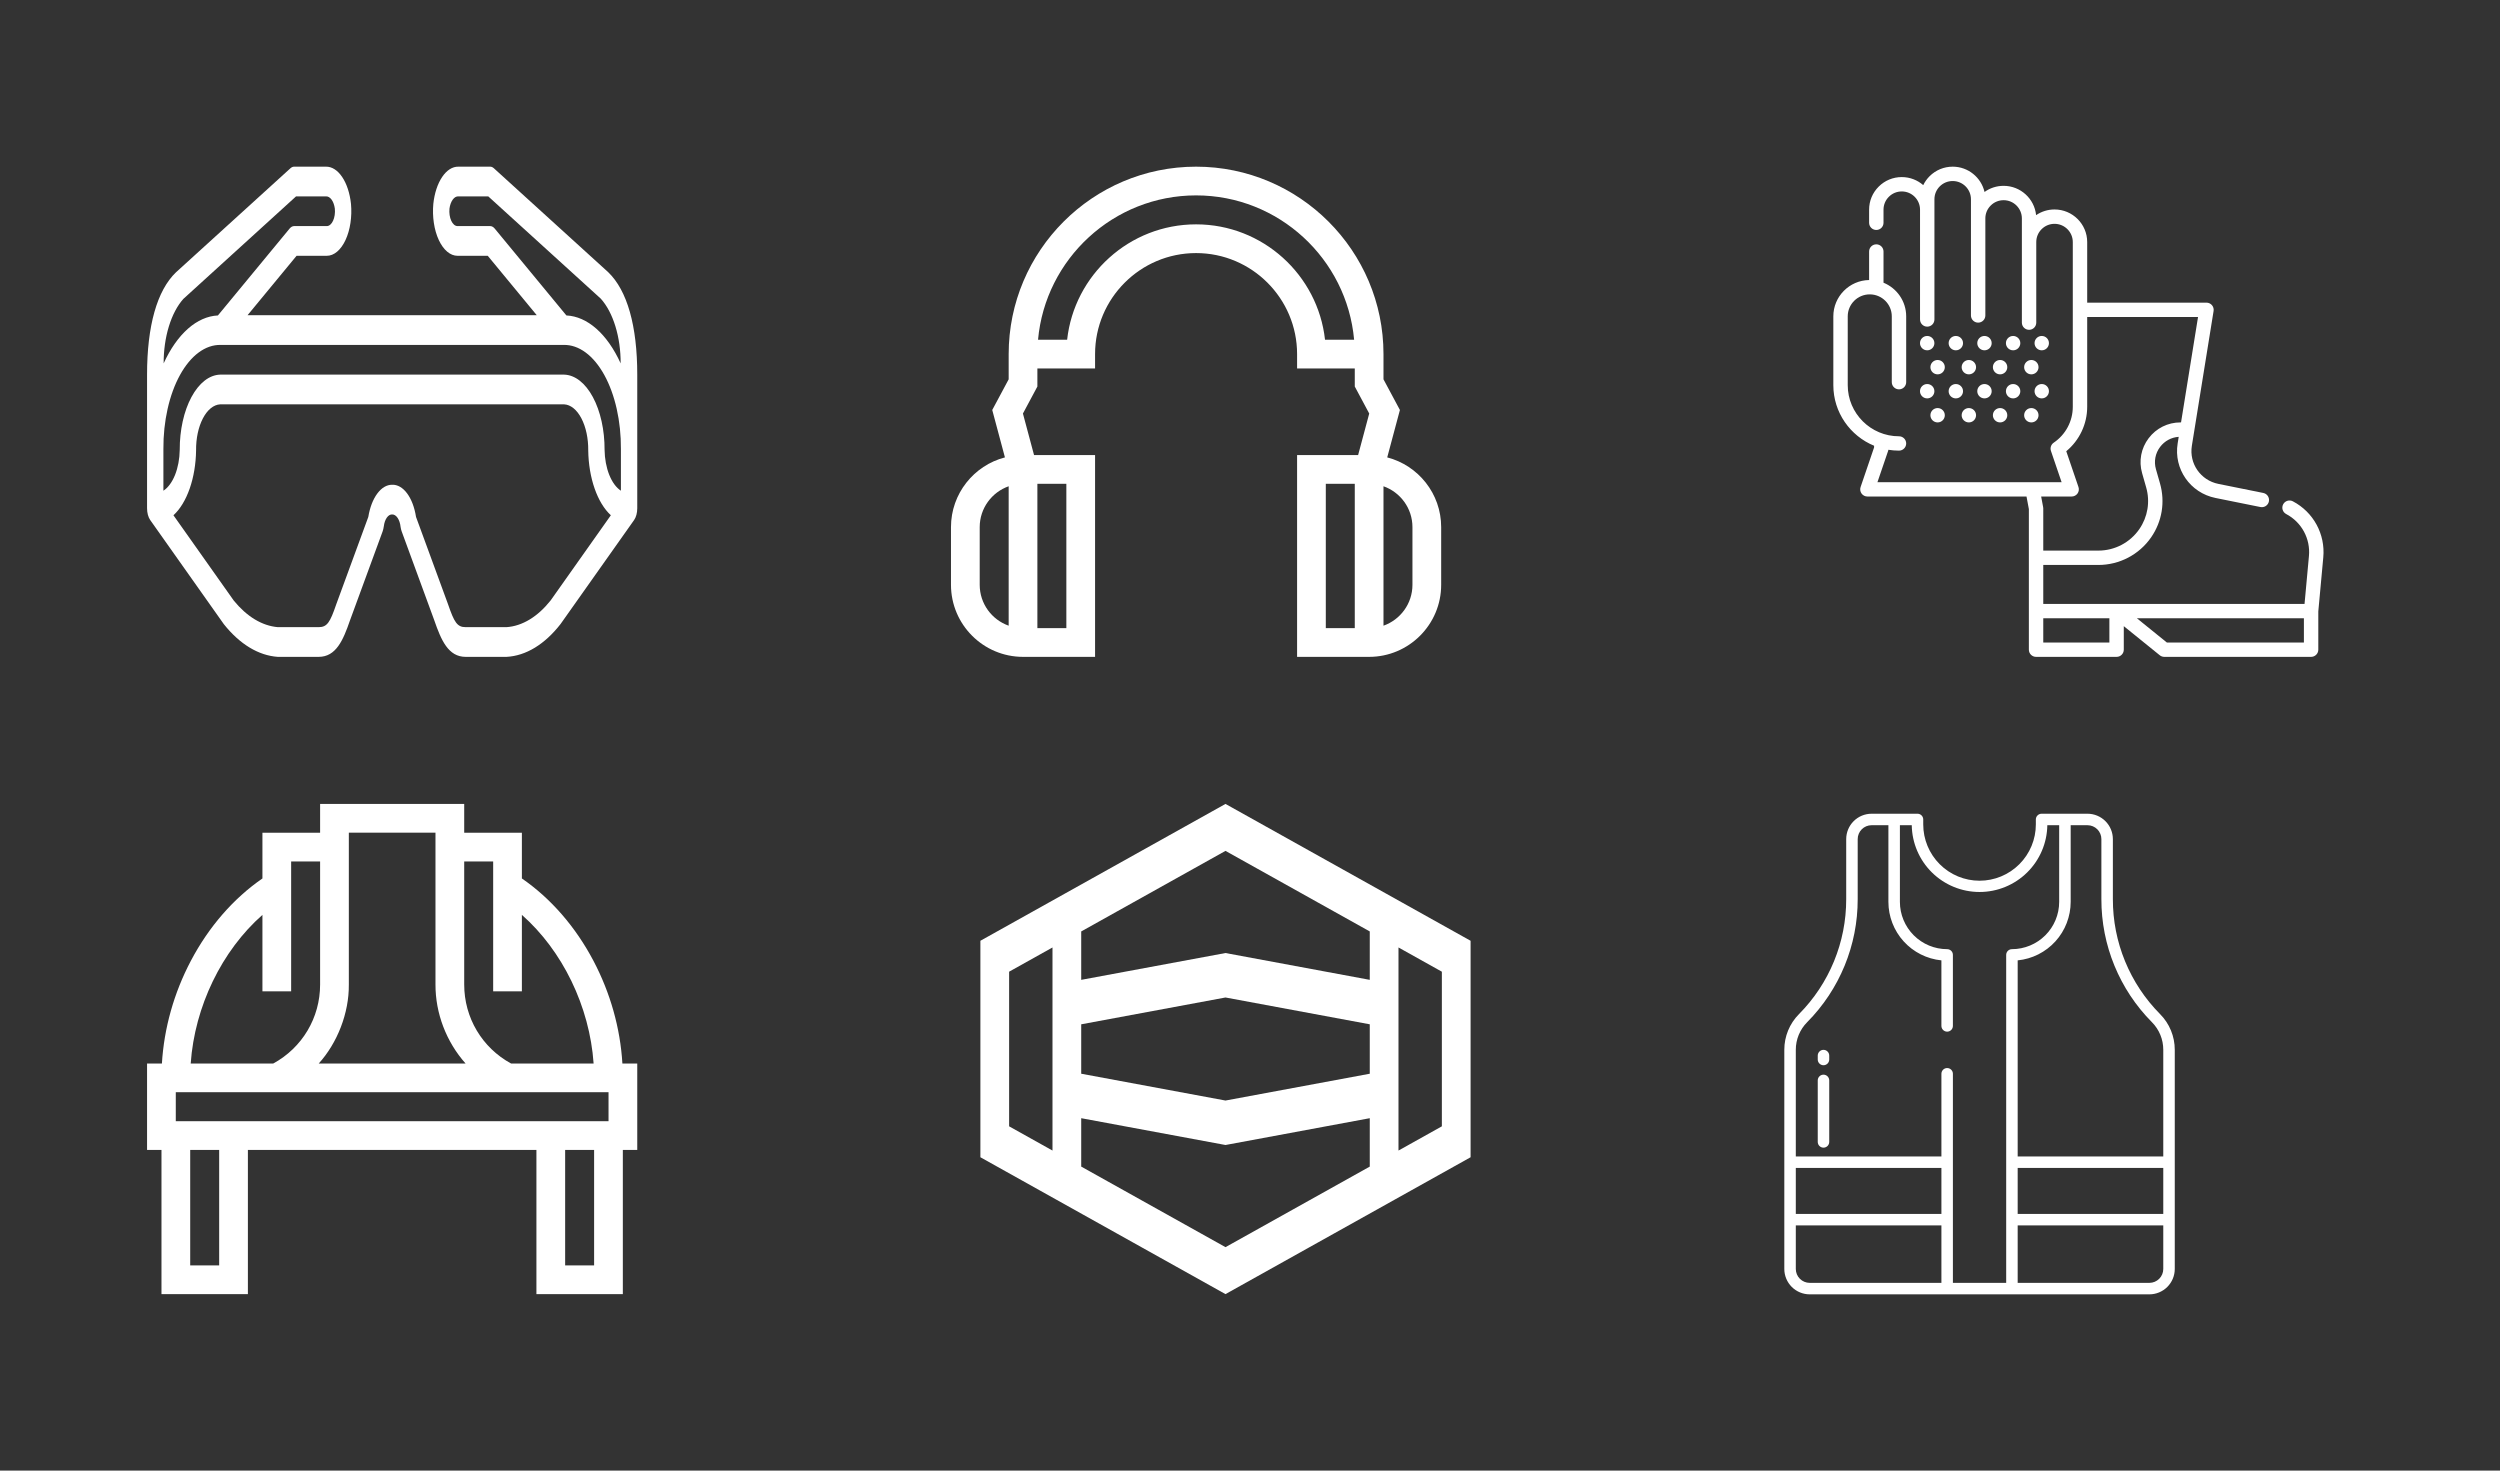 <svg width="255" height="150" viewBox="0 0 255 150" fill="none" xmlns="http://www.w3.org/2000/svg">
<rect x="0" y="0" width="255" height="150" fill="#333333" stroke="none"/>
<path d="M233.875 51.135C233.517 50.946 233.072 51.082 232.883 51.44C232.693 51.797 232.83 52.24 233.188 52.43C234.764 53.261 235.676 54.944 235.512 56.715L235.063 61.599H208.413V57.626H214.035C216.183 57.626 218.194 56.573 219.415 54.81C220.53 53.199 220.86 51.197 220.322 49.315L219.907 47.862C219.681 47.071 219.836 46.24 220.333 45.584C220.793 44.976 221.476 44.609 222.229 44.557L222.12 45.234C221.701 47.829 223.397 50.271 225.98 50.792L230.563 51.717C230.612 51.727 230.661 51.731 230.709 51.731C231.051 51.731 231.357 51.492 231.428 51.144C231.508 50.748 231.251 50.361 230.854 50.281L226.271 49.356C224.463 48.991 223.277 47.283 223.57 45.467L225.786 31.719C225.82 31.507 225.76 31.291 225.62 31.127C225.481 30.964 225.276 30.87 225.061 30.87H212.894V24.689C212.894 22.857 211.399 21.366 209.562 21.366C208.882 21.366 208.232 21.569 207.682 21.945C207.514 20.268 206.092 18.955 204.368 18.955C203.659 18.955 202.983 19.175 202.422 19.581C202.083 18.105 200.755 17 199.174 17C198.284 17 197.448 17.346 196.818 17.974C196.549 18.243 196.331 18.55 196.17 18.883C195.584 18.372 194.818 18.062 193.98 18.062C193.091 18.062 192.254 18.408 191.626 19.035C190.996 19.662 190.649 20.496 190.649 21.385V22.725C190.649 23.129 190.978 23.457 191.384 23.457C191.789 23.457 192.118 23.129 192.118 22.725V21.385C192.118 20.888 192.312 20.422 192.664 20.072C193.015 19.721 193.483 19.527 193.98 19.527C195.007 19.527 195.842 20.36 195.843 21.383C195.843 21.384 195.843 21.384 195.843 21.385V32.585C195.843 32.99 196.172 33.318 196.577 33.318C196.983 33.318 197.312 32.99 197.312 32.585V21.388C197.312 21.387 197.312 21.386 197.312 21.385V20.323C197.312 19.828 197.506 19.361 197.857 19.009C198.209 18.658 198.677 18.465 199.174 18.465C200.201 18.465 201.037 19.299 201.037 20.323V22.278C201.037 22.279 201.037 22.28 201.037 22.281V32.177C201.037 32.581 201.366 32.909 201.771 32.909C202.177 32.909 202.506 32.581 202.506 32.177V22.278C202.506 22.278 202.505 22.277 202.505 22.277C202.506 21.781 202.699 21.315 203.053 20.964C203.403 20.613 203.871 20.42 204.368 20.42C205.395 20.42 206.231 21.254 206.231 22.278V24.689C206.231 24.692 206.231 24.695 206.231 24.698V32.909C206.231 33.313 206.56 33.641 206.965 33.641C207.371 33.641 207.699 33.313 207.699 32.909V24.689C207.699 24.688 207.699 24.686 207.699 24.685C207.7 24.19 207.894 23.725 208.245 23.375C208.597 23.024 209.064 22.831 209.562 22.831C210.589 22.831 211.425 23.665 211.425 24.689V41.494C211.425 42.96 210.698 44.328 209.48 45.153C209.206 45.338 209.091 45.682 209.197 45.995L210.283 49.181H191.5L192.587 45.995C192.6 45.956 192.61 45.917 192.616 45.877C192.968 45.934 193.329 45.965 193.697 45.965C194.102 45.965 194.431 45.637 194.431 45.233C194.431 44.828 194.102 44.501 193.697 44.501C190.814 44.501 188.469 42.161 188.469 39.286V32.267C188.469 31.031 189.476 30.026 190.715 30.026C191.954 30.026 192.962 31.031 192.962 32.267V38.982C192.962 39.386 193.291 39.714 193.697 39.714C194.102 39.714 194.431 39.386 194.431 38.982V32.267C194.431 30.718 193.473 29.389 192.118 28.836V25.654C192.118 25.25 191.789 24.922 191.384 24.922C190.978 24.922 190.649 25.25 190.649 25.654V28.563C188.631 28.598 187 30.246 187 32.267V39.286C187 42.073 188.721 44.465 191.157 45.465V45.638L189.78 49.677C189.704 49.901 189.74 50.148 189.878 50.34C190.016 50.532 190.238 50.645 190.475 50.645H206.704L206.944 51.927V66.268C206.944 66.672 207.273 67 207.678 67H215.892C216.297 67 216.626 66.672 216.626 66.268V63.868L220.295 66.836C220.426 66.942 220.589 67 220.757 67H235.733C236.138 67 236.467 66.672 236.467 66.268V62.365L236.975 56.85C237.193 54.487 235.977 52.244 233.875 51.135V51.135ZM211.309 50.645C211.546 50.645 211.768 50.532 211.906 50.34C212.044 50.148 212.08 49.901 212.004 49.677L210.759 46.025C212.105 44.912 212.894 43.256 212.894 41.494V32.335H224.199L222.466 43.085H222.413C221.123 43.085 219.938 43.674 219.161 44.701C218.384 45.728 218.141 47.027 218.495 48.264L218.91 49.717C219.328 51.176 219.071 52.729 218.207 53.977C217.26 55.345 215.701 56.161 214.035 56.161H208.413V51.859C208.413 51.814 208.409 51.769 208.4 51.725L208.198 50.645H211.309ZM208.413 65.535V63.064H215.157V65.535H208.413ZM221.018 65.535L217.963 63.064H234.998V65.535H221.018Z" fill="white"/>
<path d="M205.338 35.732C205.743 35.732 206.072 35.404 206.072 35C206.072 34.596 205.743 34.268 205.338 34.268C204.932 34.268 204.604 34.596 204.604 35C204.604 35.404 204.932 35.732 205.338 35.732Z" fill="white"/>
<path d="M199.495 35.732C199.901 35.732 200.229 35.404 200.229 35C200.229 34.596 199.901 34.268 199.495 34.268C199.089 34.268 198.761 34.596 198.761 35C198.761 35.404 199.089 35.732 199.495 35.732Z" fill="white"/>
<path d="M202.416 35.732C202.822 35.732 203.151 35.404 203.151 35C203.151 34.596 202.822 34.268 202.416 34.268C202.011 34.268 201.682 34.596 201.682 35C201.682 35.404 202.011 35.732 202.416 35.732Z" fill="white"/>
<path d="M200.823 38.184C201.229 38.184 201.558 37.856 201.558 37.451C201.558 37.047 201.229 36.719 200.823 36.719C200.418 36.719 200.089 37.047 200.089 37.451C200.089 37.856 200.418 38.184 200.823 38.184Z" fill="white"/>
<path d="M204.009 38.184C204.415 38.184 204.743 37.856 204.743 37.451C204.743 37.047 204.415 36.719 204.009 36.719C203.604 36.719 203.275 37.047 203.275 37.451C203.275 37.856 203.604 38.184 204.009 38.184Z" fill="white"/>
<path d="M199.495 40.636C199.901 40.636 200.229 40.308 200.229 39.903C200.229 39.499 199.901 39.171 199.495 39.171C199.089 39.171 198.761 39.499 198.761 39.903C198.761 40.308 199.089 40.636 199.495 40.636Z" fill="white"/>
<path d="M205.338 40.636C205.743 40.636 206.072 40.308 206.072 39.903C206.072 39.499 205.743 39.171 205.338 39.171C204.932 39.171 204.604 39.499 204.604 39.903C204.604 40.308 204.932 40.636 205.338 40.636Z" fill="white"/>
<path d="M202.416 40.636C202.822 40.636 203.151 40.308 203.151 39.903C203.151 39.499 202.822 39.171 202.416 39.171C202.011 39.171 201.682 39.499 201.682 39.903C201.682 40.308 202.011 40.636 202.416 40.636Z" fill="white"/>
<path d="M204.009 43.087C204.415 43.087 204.743 42.759 204.743 42.355C204.743 41.95 204.415 41.622 204.009 41.622C203.604 41.622 203.275 41.95 203.275 42.355C203.275 42.759 203.604 43.087 204.009 43.087Z" fill="white"/>
<path d="M200.823 43.087C201.229 43.087 201.558 42.759 201.558 42.355C201.558 41.95 201.229 41.622 200.823 41.622C200.418 41.622 200.089 41.95 200.089 42.355C200.089 42.759 200.418 43.087 200.823 43.087Z" fill="white"/>
<path d="M207.196 43.087C207.602 43.087 207.93 42.759 207.93 42.355C207.93 41.95 207.602 41.622 207.196 41.622C206.791 41.622 206.462 41.95 206.462 42.355C206.462 42.759 206.791 43.087 207.196 43.087Z" fill="white"/>
<path d="M208.258 40.636C208.664 40.636 208.992 40.308 208.992 39.903C208.992 39.499 208.664 39.171 208.258 39.171C207.853 39.171 207.524 39.499 207.524 39.903C207.524 40.308 207.853 40.636 208.258 40.636Z" fill="white"/>
<path d="M207.196 38.184C207.602 38.184 207.93 37.856 207.93 37.451C207.93 37.047 207.602 36.719 207.196 36.719C206.791 36.719 206.462 37.047 206.462 37.451C206.462 37.856 206.791 38.184 207.196 38.184Z" fill="white"/>
<path d="M208.258 35.732C208.664 35.732 208.992 35.404 208.992 35C208.992 34.596 208.664 34.268 208.258 34.268C207.853 34.268 207.524 34.596 207.524 35C207.524 35.404 207.853 35.732 208.258 35.732Z" fill="white"/>
<path d="M196.573 35.732C196.979 35.732 197.308 35.404 197.308 35C197.308 34.596 196.979 34.268 196.573 34.268C196.168 34.268 195.839 34.596 195.839 35C195.839 35.404 196.168 35.732 196.573 35.732Z" fill="white"/>
<path d="M197.637 38.184C198.042 38.184 198.371 37.856 198.371 37.451C198.371 37.047 198.042 36.719 197.637 36.719C197.231 36.719 196.902 37.047 196.902 37.451C196.902 37.856 197.231 38.184 197.637 38.184Z" fill="white"/>
<path d="M196.573 40.636C196.979 40.636 197.308 40.308 197.308 39.903C197.308 39.499 196.979 39.171 196.573 39.171C196.168 39.171 195.839 39.499 195.839 39.903C195.839 40.308 196.168 40.636 196.573 40.636Z" fill="white"/>
<path d="M197.637 43.087C198.042 43.087 198.371 42.759 198.371 42.355C198.371 41.95 198.042 41.622 197.637 41.622C197.231 41.622 196.902 41.95 196.902 42.355C196.902 42.759 197.231 43.087 197.637 43.087Z" fill="white"/>
<path d="M62.039 27.765L50.373 17.16C50.257 17.055 50.129 17 50 17H46.756C46.153 16.987 45.567 17.358 45.1 18.051C44.633 18.743 44.314 19.712 44.2 20.788C44.139 21.44 44.158 22.108 44.254 22.746C44.35 23.384 44.521 23.976 44.756 24.481C44.991 24.986 45.284 25.392 45.614 25.67C45.944 25.948 46.303 26.092 46.667 26.091H49.75L54.75 32.152H25.25L30.25 26.091H33.333C33.697 26.092 34.056 25.948 34.386 25.67C34.716 25.392 35.009 24.986 35.244 24.481C35.479 23.976 35.65 23.384 35.746 22.746C35.842 22.108 35.861 21.44 35.8 20.788C35.686 19.712 35.367 18.743 34.9 18.051C34.433 17.358 33.847 16.987 33.244 17H30C29.871 17 29.743 17.055 29.628 17.16L17.943 27.782C16.018 29.637 15 33.244 15 38.212V51.849C15 52.079 15.029 52.307 15.085 52.514C15.14 52.721 15.222 52.902 15.322 53.044L22.833 63.667C24.455 65.706 26.363 66.862 28.333 67H32.5C34.276 67 35 65.305 35.693 63.295L39.027 54.205C39.082 54.044 39.123 53.87 39.149 53.687C39.191 53.336 39.298 53.022 39.454 52.801C39.609 52.579 39.802 52.464 39.999 52.474C40.202 52.468 40.4 52.593 40.558 52.826C40.715 53.06 40.822 53.387 40.86 53.75C40.884 53.912 40.922 54.065 40.972 54.205L44.292 63.258C45 65.305 45.724 67 47.5 67H51.667C53.645 66.894 55.562 65.728 57.178 63.65L64.678 53.044C64.778 52.902 64.859 52.721 64.915 52.514C64.971 52.307 65 52.079 65 51.849V38.212C65 33.244 63.982 29.637 62.039 27.765V27.765ZM50.462 23.316C50.325 23.15 50.165 23.061 50 23.061H46.667C46.545 23.061 46.425 23.013 46.314 22.919C46.204 22.825 46.106 22.689 46.028 22.519C45.949 22.349 45.893 22.151 45.861 21.937C45.83 21.723 45.825 21.499 45.846 21.281C45.895 20.914 46.013 20.589 46.178 20.361C46.344 20.133 46.548 20.017 46.756 20.031H49.803L61.277 30.461C61.9 31.149 62.414 32.12 62.77 33.277C63.126 34.434 63.311 35.739 63.307 37.065C62.63 35.579 61.786 34.374 60.831 33.531C59.877 32.688 58.834 32.226 57.773 32.176L50.462 23.316ZM18.706 30.485L30.197 20.031H33.244C33.452 20.017 33.656 20.133 33.822 20.361C33.987 20.589 34.105 20.914 34.154 21.281C34.175 21.499 34.17 21.723 34.139 21.937C34.107 22.151 34.051 22.349 33.972 22.519C33.894 22.689 33.796 22.825 33.686 22.919C33.575 23.013 33.455 23.061 33.333 23.061H30C29.835 23.061 29.675 23.15 29.538 23.316L22.227 32.176C21.166 32.226 20.123 32.688 19.169 33.531C18.214 34.374 17.37 35.579 16.692 37.065C16.688 35.746 16.871 34.447 17.224 33.295C17.577 32.142 18.087 31.174 18.706 30.485V30.485ZM56.167 61.242C54.84 62.912 53.279 63.858 51.667 63.97H47.5C46.627 63.97 46.333 63.476 45.693 61.614L42.434 52.726C42.287 51.765 41.967 50.921 41.526 50.327C41.086 49.733 40.548 49.423 40 49.446C39.454 49.437 38.921 49.752 38.482 50.344C38.043 50.936 37.722 51.771 37.568 52.724L34.293 61.652C33.667 63.476 33.373 63.97 32.5 63.97H28.333C26.729 63.831 25.176 62.893 23.845 61.259L17.692 52.558C18.37 51.939 18.944 50.996 19.35 49.83C19.757 48.664 19.982 47.32 20 45.94C19.986 44.727 20.236 43.553 20.696 42.674C21.155 41.794 21.787 41.28 22.454 41.243H57.546C58.213 41.28 58.845 41.794 59.304 42.674C59.764 43.553 60.014 44.727 60 45.94C60.019 47.319 60.243 48.664 60.65 49.829C61.056 50.995 61.629 51.937 62.307 52.556L56.167 61.242ZM63.333 50.053C62.856 49.745 62.442 49.182 62.144 48.437C61.847 47.693 61.68 46.802 61.667 45.882C61.675 43.874 61.247 41.941 60.475 40.504C59.703 39.068 58.65 38.244 57.546 38.212H22.454C21.35 38.244 20.297 39.068 19.525 40.505C18.753 41.941 18.325 43.874 18.333 45.882C18.32 46.802 18.153 47.693 17.856 48.437C17.558 49.182 17.144 49.745 16.667 50.053V45.788C16.658 44.391 16.804 43.005 17.094 41.712C17.384 40.418 17.814 39.243 18.357 38.255C18.9 37.267 19.547 36.486 20.258 35.959C20.969 35.431 21.732 35.167 22.5 35.182H57.5C58.268 35.167 59.031 35.431 59.742 35.959C60.453 36.486 61.1 37.267 61.643 38.255C62.187 39.243 62.616 40.418 62.906 41.712C63.196 43.005 63.342 44.391 63.333 45.788V50.053Z" fill="white"/>
<path d="M65 108.477H63.484C63.268 104.872 62.259 101.279 60.532 98.002C58.703 94.532 56.19 91.644 53.232 89.603V84.942H47.349V82H32.651V84.942H26.768V89.603C23.81 91.644 21.297 94.532 19.468 98.002C17.741 101.279 16.732 104.872 16.515 108.477H15V117.291H16.471V132H25.285V117.291H54.715V132H63.529V117.291H65V108.477ZM50.303 87.871V101.116H53.232V93.319C57.373 96.968 60.144 102.655 60.548 108.477H52.127C49.171 106.866 47.349 103.809 47.349 100.422V87.871H50.303ZM35.581 84.93H44.419V100.422C44.41 103.341 45.509 106.248 47.487 108.477H32.513C34.406 106.388 35.61 103.339 35.581 100.422V84.93ZM26.768 93.319V101.116H29.697V87.871H32.651V100.422C32.651 103.809 30.829 106.866 27.873 108.477H19.452C19.856 102.655 22.627 96.968 26.768 93.319V93.319ZM22.355 129.07H19.401V117.291H22.355V129.07ZM17.93 114.361V111.407H62.07V114.361H17.93ZM60.599 129.07H57.645V117.291H60.599V129.07Z" fill="white"/>
<path d="M125 82L100 95.959V118.039L125 132L150 118.039V95.959L125 82ZM125 86.79L139.716 95.007V99.944L125 97.209L110.284 99.944V95.007L125 86.79ZM110.284 104.479L125 101.744L139.716 104.479V109.52L125 112.255L110.284 109.52V104.479ZM102.93 99.113L107.354 96.642V117.356L102.93 114.885V99.113ZM125 127.21L110.284 118.992V114.056L125 116.79L139.716 114.056V118.992L125 127.21ZM147.07 114.885L142.646 117.356V96.642L147.07 99.113V114.885Z" fill="white"/>
<path d="M141.497 46.654L142.791 41.819L141.116 38.691V36.116C141.116 25.576 132.541 17 122 17C111.459 17 102.884 25.576 102.884 36.116V38.691L101.209 41.819L102.503 46.654C99.341 47.475 97 50.353 97 53.768V59.651C97 63.703 100.296 67 104.349 67H111.697V46.419H105.473L104.339 42.181L105.813 39.426V37.581H111.697V36.116C111.697 30.435 116.319 25.814 122 25.814C127.681 25.814 132.303 30.435 132.303 36.116V37.581H138.187V39.425L139.661 42.181L138.527 46.419H132.303V67H139.652C143.704 67 147 63.703 147 59.651V53.767C147 50.353 144.659 47.475 141.497 46.654V46.654ZM99.93 59.651V53.767C99.93 51.844 101.165 50.205 102.884 49.599V63.82C101.165 63.214 99.93 61.575 99.93 59.651V59.651ZM108.768 64.07H105.813V49.349H108.768V64.07ZM122 22.884C115.199 22.884 109.579 28.042 108.848 34.651H105.88C106.623 26.41 113.569 19.93 122 19.93C130.431 19.93 137.377 26.41 138.12 34.651H135.152C134.421 28.042 128.801 22.884 122 22.884ZM135.232 49.349H138.187V64.07H135.232V49.349ZM144.07 59.651C144.07 61.575 142.835 63.214 141.116 63.82V49.599C142.835 50.205 144.07 51.844 144.07 53.768V59.651Z" fill="white"/>
<path d="M185.996 107.084C185.84 107.084 185.691 107.146 185.582 107.256C185.472 107.366 185.41 107.515 185.41 107.67V108.069C185.41 108.224 185.472 108.373 185.582 108.483C185.691 108.593 185.84 108.655 185.996 108.655C186.151 108.655 186.3 108.593 186.41 108.483C186.52 108.373 186.582 108.224 186.582 108.069V107.67C186.582 107.515 186.52 107.366 186.41 107.256C186.3 107.146 186.151 107.084 185.996 107.084V107.084Z" fill="white"/>
<path d="M185.996 109.616C185.84 109.616 185.691 109.678 185.582 109.788C185.472 109.898 185.41 110.047 185.41 110.202V116.475C185.41 116.63 185.472 116.779 185.582 116.889C185.691 116.999 185.84 117.061 185.996 117.061C186.151 117.061 186.3 116.999 186.41 116.889C186.52 116.779 186.582 116.63 186.582 116.475V110.202C186.582 110.047 186.52 109.898 186.41 109.788C186.3 109.678 186.151 109.616 185.996 109.616Z" fill="white"/>
<path d="M215.513 91.704V85.588C215.512 84.902 215.239 84.244 214.754 83.759C214.269 83.274 213.611 83.001 212.925 83H208.242C208.087 83 207.938 83.062 207.828 83.172C207.718 83.281 207.656 83.43 207.656 83.586V84.09C207.656 85.613 207.051 87.073 205.974 88.15C204.897 89.228 203.436 89.833 201.913 89.833C200.39 89.833 198.929 89.228 197.852 88.15C196.775 87.073 196.17 85.613 196.17 84.09V83.586C196.17 83.43 196.108 83.281 195.999 83.172C195.889 83.062 195.74 83 195.584 83H190.901C190.215 83.001 189.557 83.274 189.072 83.759C188.587 84.244 188.314 84.902 188.313 85.588V91.704C188.324 96.1 186.591 100.321 183.495 103.441C182.534 104.409 181.997 105.718 182 107.082V129.436C182.001 130.122 182.274 130.779 182.759 131.265C183.244 131.75 183.902 132.023 184.588 132.023H219.238C219.924 132.023 220.582 131.75 221.067 131.265C221.552 130.779 221.825 130.122 221.826 129.436V107.082C221.829 105.718 221.292 104.409 220.331 103.441C217.235 100.321 215.502 96.1 215.513 91.704V91.704ZM198.024 130.852H184.588C184.213 130.851 183.853 130.702 183.587 130.436C183.322 130.171 183.173 129.811 183.172 129.436V124.992H198.024V130.852ZM198.024 123.82H183.172V119.132H198.024V123.82ZM204.631 97.401V130.852H199.196V109.526C199.196 109.371 199.134 109.222 199.024 109.112C198.914 109.002 198.765 108.94 198.61 108.94C198.454 108.94 198.305 109.002 198.195 109.112C198.085 109.222 198.024 109.371 198.024 109.526V117.96H183.172V107.082C183.169 106.027 183.585 105.014 184.329 104.265C187.642 100.926 189.496 96.409 189.485 91.705V85.588C189.485 85.213 189.635 84.853 189.9 84.587C190.166 84.322 190.525 84.172 190.901 84.172H192.617V91.995C192.619 93.482 193.173 94.916 194.172 96.018C195.171 97.119 196.543 97.811 198.023 97.958V104.643C198.023 104.799 198.085 104.948 198.195 105.057C198.305 105.167 198.454 105.229 198.609 105.229C198.765 105.229 198.914 105.167 199.024 105.057C199.133 104.948 199.195 104.799 199.195 104.643V97.401C199.196 97.246 199.135 97.097 199.026 96.988C198.917 96.878 198.769 96.816 198.614 96.815C197.335 96.815 196.109 96.307 195.205 95.403C194.3 94.499 193.791 93.274 193.79 91.995V84.172H194.999C195.026 85.988 195.767 87.72 197.06 88.994C198.354 90.268 200.097 90.983 201.913 90.983C203.729 90.983 205.472 90.268 206.766 88.994C208.059 87.72 208.8 85.988 208.827 84.172H210.036V91.995C210.035 93.273 209.527 94.498 208.623 95.402C207.719 96.305 206.494 96.813 205.216 96.815C205.061 96.815 204.912 96.877 204.802 96.987C204.692 97.096 204.631 97.245 204.631 97.401V97.401ZM220.654 129.436C220.654 129.811 220.505 130.171 220.239 130.436C219.974 130.702 219.614 130.851 219.238 130.852H205.803V124.992H220.654V129.436ZM220.654 123.82H205.803V119.132H220.654V123.82ZM220.654 117.96H205.803V97.958C207.282 97.811 208.655 97.119 209.654 96.018C210.653 94.916 211.207 93.482 211.209 91.995V84.172H212.925C213.3 84.172 213.66 84.322 213.926 84.587C214.191 84.853 214.341 85.213 214.341 85.588V91.704C214.329 96.409 216.184 100.925 219.497 104.264C220.241 105.013 220.657 106.027 220.654 107.082V117.96Z" fill="white"/>
</svg>
